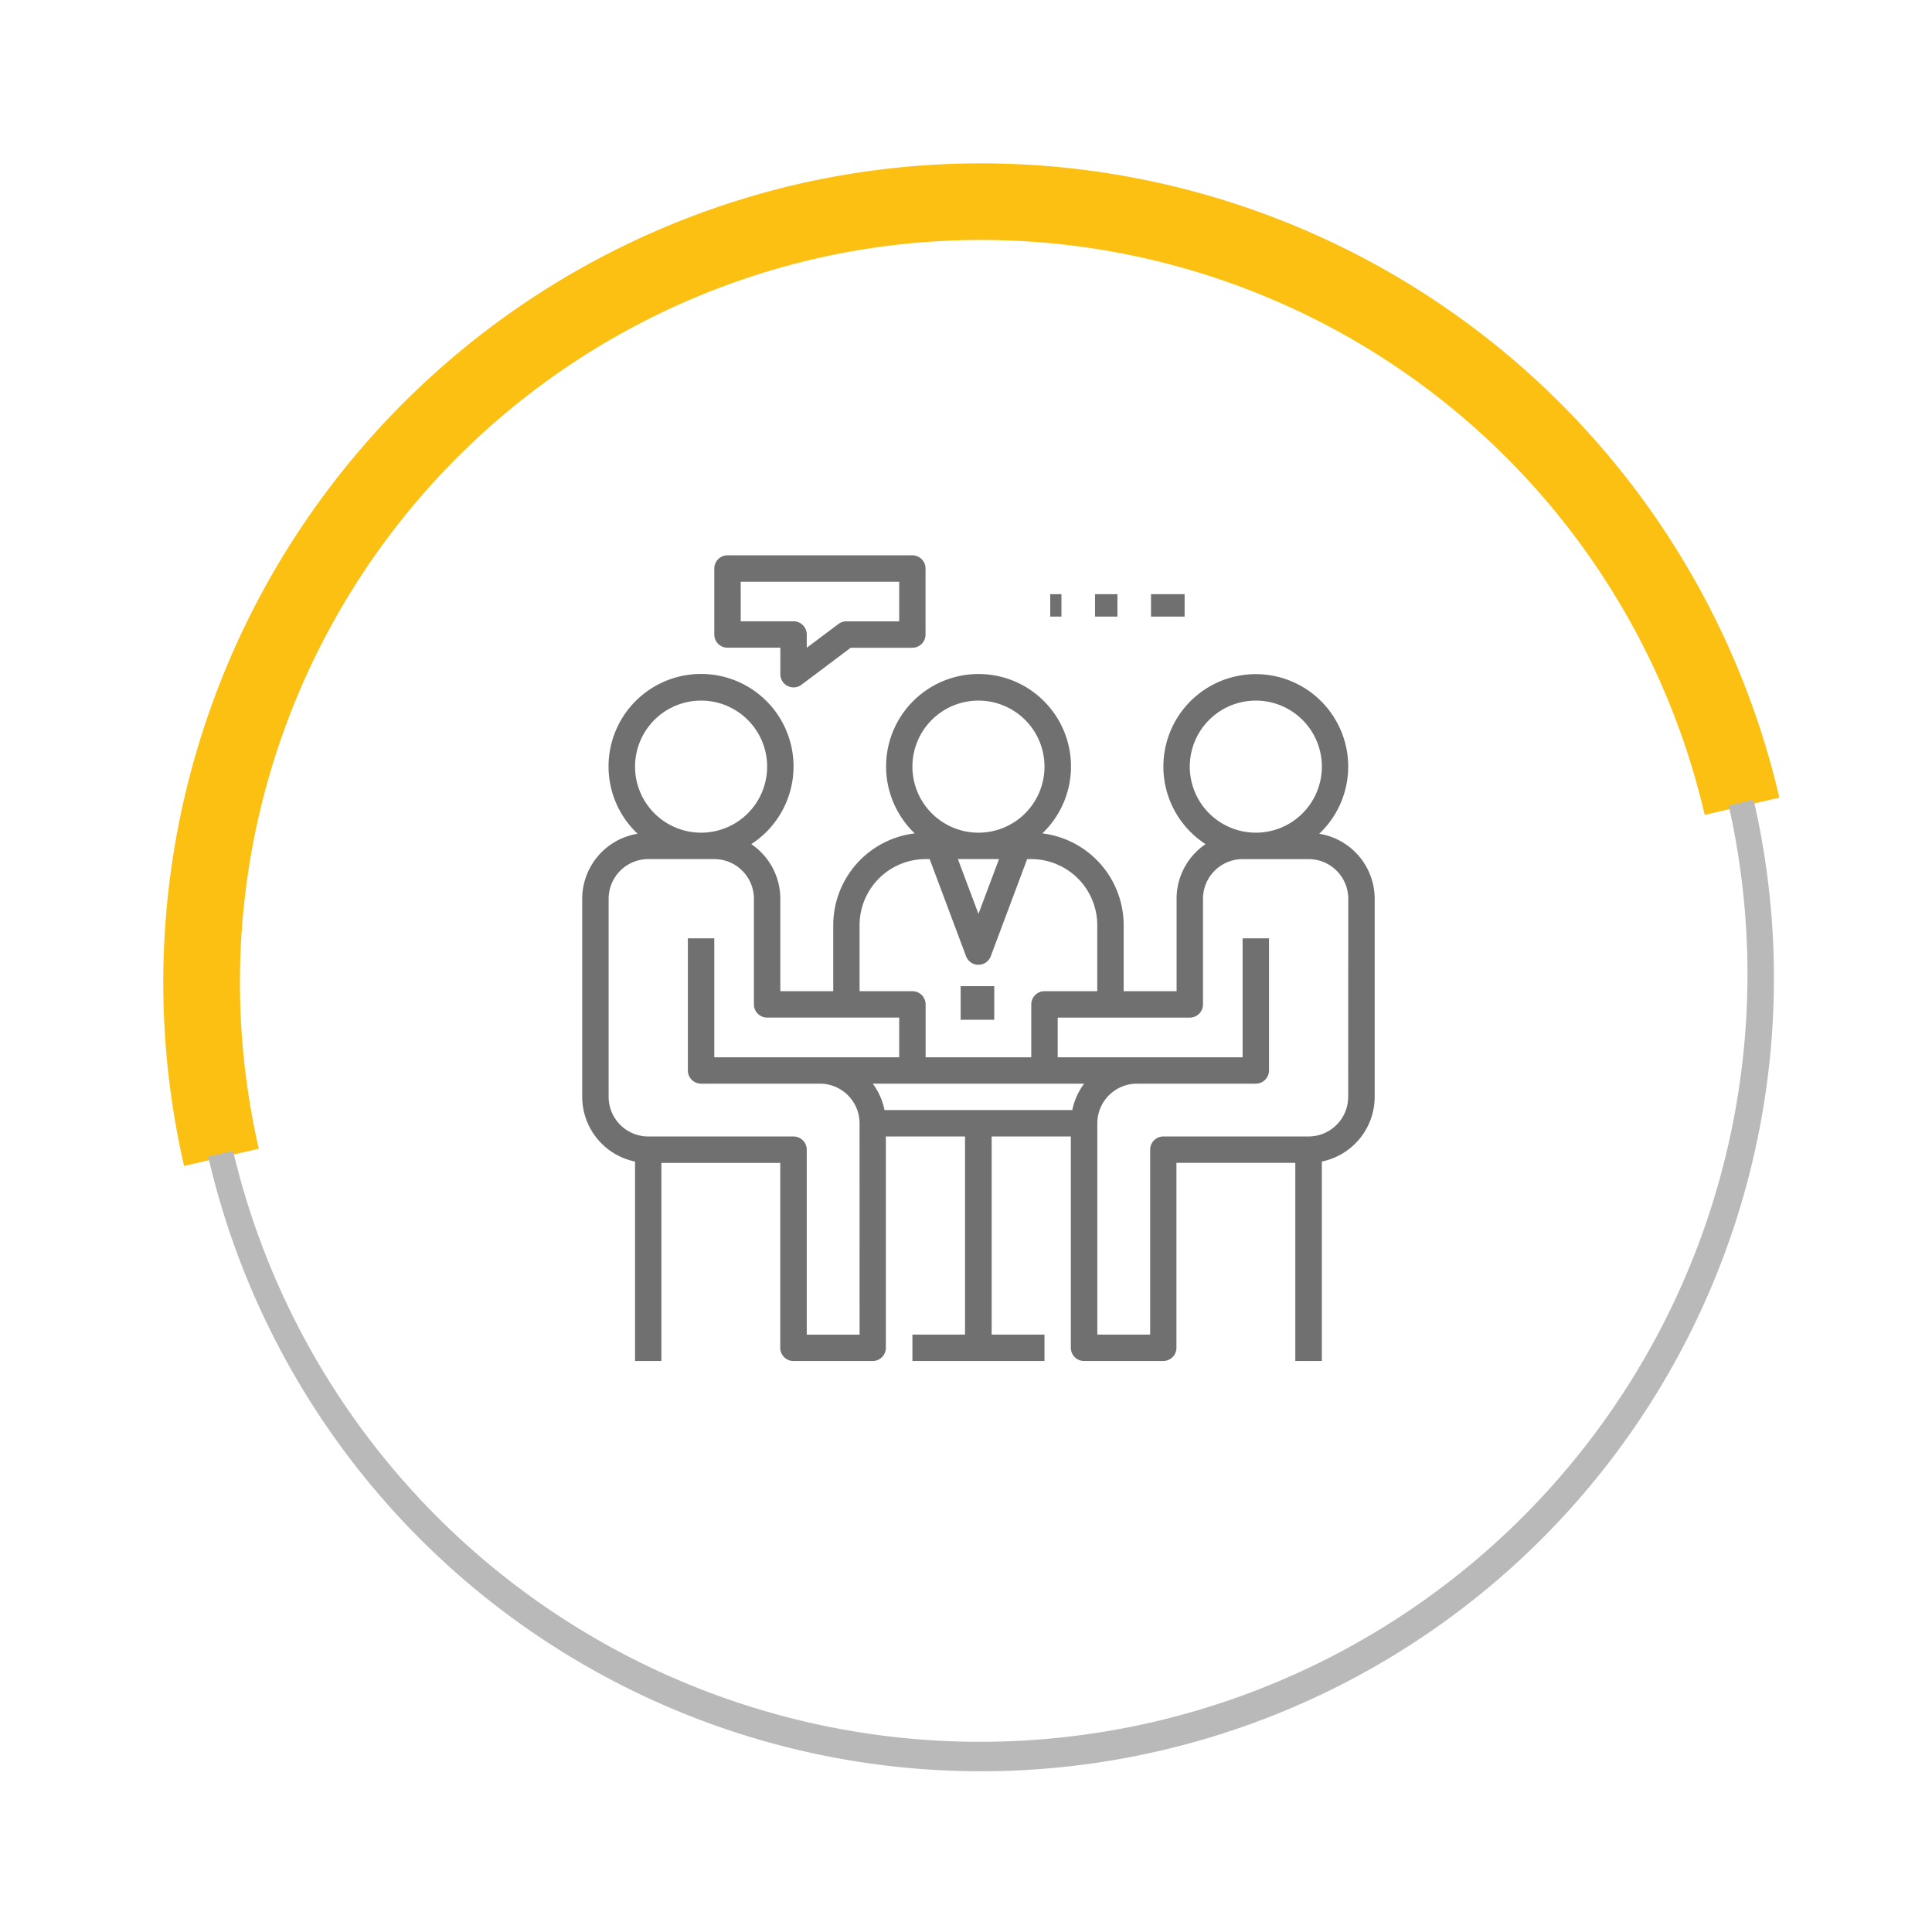 <svg xmlns="http://www.w3.org/2000/svg" width="90.274" height="90.145" viewBox="0 0 90.274 90.145">
  <g id="Group_1205" data-name="Group 1205" transform="translate(0 -0.001)">
    <g id="Group_324" data-name="Group 324" transform="translate(83.141 37.27) rotate(167)">
      <path id="Path_1511" data-name="Path 1511" d="M38.248,38.249A38.292,38.292,0,0,1,0,0H3.58A34.708,34.708,0,0,0,38.248,34.669,34.708,34.708,0,0,0,72.917,0H76.5A38.293,38.293,0,0,1,38.248,38.249Z" fill="#fcc013"/>
    </g>
    <g id="Group_325" data-name="Group 325" transform="translate(90.274 73.475) rotate(167)">
      <path id="Path_1512" data-name="Path 1512" d="M74.11,37.054H72.917a35.862,35.862,0,0,0-71.723,0H0a37.055,37.055,0,0,1,74.11,0Z" transform="translate(0)" fill="#b9b9b9"/>
    </g>
    <g id="meeting" transform="translate(27.204 25.947)">
      <g id="Group_348" data-name="Group 348" transform="translate(0 5.554)">
        <g id="Group_347" data-name="Group 347" transform="translate(0)">
          <path id="Path_1543" data-name="Path 1543" d="M38.438,79.456a4.318,4.318,0,1,0-5.312.484,3.085,3.085,0,0,0-1.353,2.551v4.32H29.3V83.726A4.324,4.324,0,0,0,25.5,79.439a4.32,4.32,0,1,0-5.962,0,4.324,4.324,0,0,0-3.808,4.287v3.086H13.257v-4.32A3.085,3.085,0,0,0,11.9,79.94a4.322,4.322,0,1,0-5.312-.484A3.083,3.083,0,0,0,4,82.492v9.257a3.092,3.092,0,0,0,2.469,3.023v9.32H7.7V94.835h5.554v8.64a.617.617,0,0,0,.617.617h3.7a.617.617,0,0,0,.617-.617V93.6h3.7v9.257H19.429v1.234H25.6v-1.234H23.132V93.6h3.7v9.874a.617.617,0,0,0,.617.617h3.7a.617.617,0,0,0,.617-.617v-8.64h5.554v9.257H38.56v-9.32a3.091,3.091,0,0,0,2.469-3.023V82.492A3.083,3.083,0,0,0,38.438,79.456ZM32.389,76.32a3.086,3.086,0,1,1,3.086,3.086A3.089,3.089,0,0,1,32.389,76.32Zm-12.96,0a3.086,3.086,0,1,1,3.086,3.086A3.089,3.089,0,0,1,19.429,76.32Zm4.047,4.32L22.515,83.2l-.961-2.562ZM16.96,83.726a3.089,3.089,0,0,1,3.086-3.086h.189l1.7,4.537a.617.617,0,0,0,1.156,0l1.7-4.537h.189a3.089,3.089,0,0,1,3.086,3.086v3.086H25.6a.617.617,0,0,0-.617.617V89.9H20.046V87.429a.617.617,0,0,0-.617-.617H16.96ZM6.469,76.32a3.086,3.086,0,1,1,3.086,3.086A3.089,3.089,0,0,1,6.469,76.32ZM16.96,102.858H14.492v-8.64a.617.617,0,0,0-.617-.617H7.086a1.854,1.854,0,0,1-1.851-1.851V82.492A1.854,1.854,0,0,1,7.086,80.64h3.086a1.854,1.854,0,0,1,1.851,1.851v4.937a.617.617,0,0,0,.617.617h6.172V89.9h-8.64V84.343H8.937v6.172a.617.617,0,0,0,.617.617h5.554a1.854,1.854,0,0,1,1.851,1.851ZM26.9,92.366H18.125a3.082,3.082,0,0,0-.549-1.234h9.877A3.082,3.082,0,0,0,26.9,92.366Zm12.891-.617A1.854,1.854,0,0,1,37.943,93.6H31.155a.617.617,0,0,0-.617.617v8.64H28.069V92.983a1.854,1.854,0,0,1,1.851-1.851h5.554a.617.617,0,0,0,.617-.617V84.343H34.858V89.9h-8.64V88.046h6.172a.617.617,0,0,0,.617-.617V82.492a1.854,1.854,0,0,1,1.851-1.851h3.086a1.854,1.854,0,0,1,1.851,1.851Z" transform="translate(-4 -72)" fill="#707070"/>
        </g>
      </g>
      <g id="Group_350" data-name="Group 350" transform="translate(17.683 20.131)">
        <g id="Group_349" data-name="Group 349" transform="translate(0 0)">
          <rect id="Rectangle_1309" data-name="Rectangle 1309" width="1.57" height="1.57" transform="translate(0 0)" fill="#707070"/>
        </g>
      </g>
      <g id="Group_352" data-name="Group 352" transform="translate(6.172)">
        <g id="Group_351" data-name="Group 351">
          <path id="Path_1544" data-name="Path 1544" d="M93.257,0h-8.64A.617.617,0,0,0,84,.617V3.7a.617.617,0,0,0,.617.617h2.469V5.554a.617.617,0,0,0,.987.494l2.3-1.728h2.88a.617.617,0,0,0,.617-.617V.617A.617.617,0,0,0,93.257,0ZM92.64,3.086H90.172a.617.617,0,0,0-.37.123L88.32,4.32V3.7a.617.617,0,0,0-.617-.617H85.234V1.234H92.64Z" transform="translate(-84)" fill="#707070"/>
        </g>
      </g>
      <g id="Group_354" data-name="Group 354" transform="translate(21.869 1.816)">
        <g id="Group_353" data-name="Group 353" transform="translate(0 0)">
          <rect id="Rectangle_1310" data-name="Rectangle 1310" width="0.523" height="1.047" transform="translate(0 0)" fill="#707070"/>
        </g>
      </g>
      <g id="Group_356" data-name="Group 356" transform="translate(23.962 1.816)">
        <g id="Group_355" data-name="Group 355" transform="translate(0 0)">
          <rect id="Rectangle_1311" data-name="Rectangle 1311" width="1.047" height="1.047" transform="translate(0 0)" fill="#707070"/>
        </g>
      </g>
      <g id="Group_358" data-name="Group 358" transform="translate(26.578 1.816)">
        <g id="Group_357" data-name="Group 357" transform="translate(0 0)">
          <rect id="Rectangle_1312" data-name="Rectangle 1312" width="1.57" height="1.047" transform="translate(0 0)" fill="#707070"/>
        </g>
      </g>
    </g>
  </g>
</svg>
